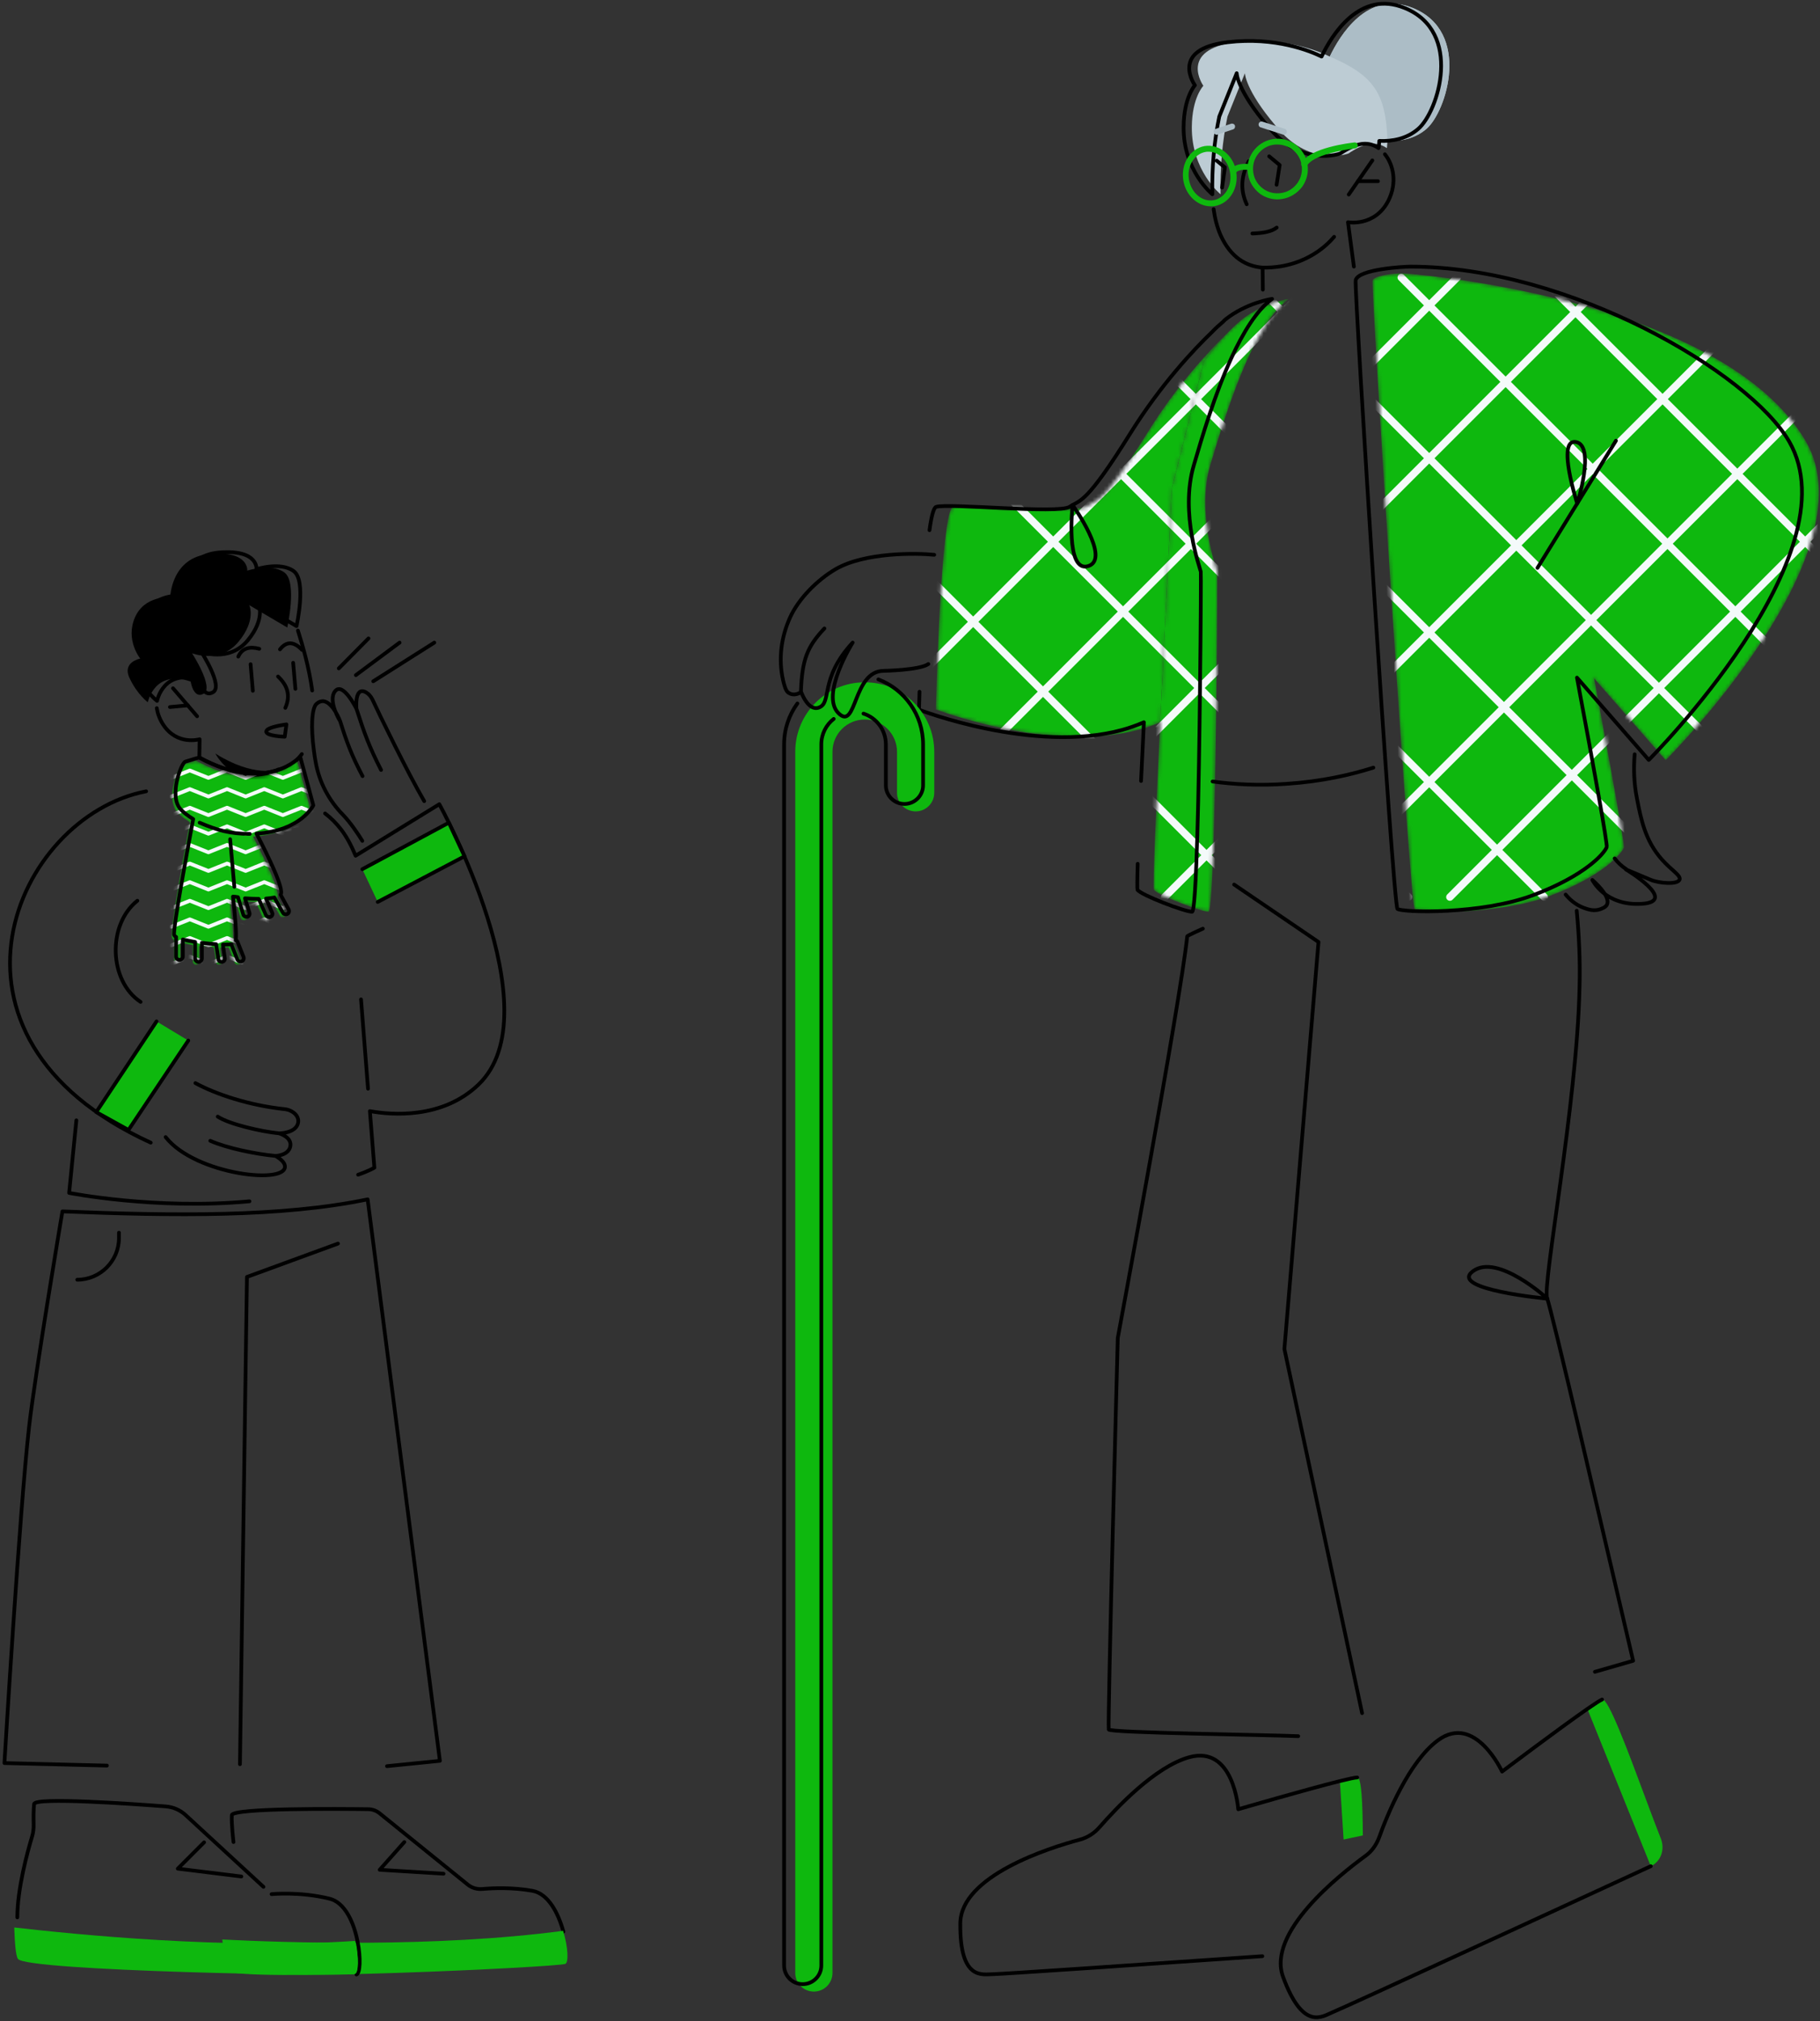 <svg
              width="489"
              height="543"
              viewBox="0 0 489 543"
              fill="none"
              xmlns="http://www.w3.org/2000/svg"
            >
              <rect x="0" y="0" width="489" height="543" fill="#333333" stroke="none"/>
              <path
                d="M62.739 494.907C62.739 494.907 62.137 489.941 62.288 487.684C62.419 485.715 91.514 485.979 98.947 486.078C100.061 486.093 101.13 486.485 101.997 487.186L125.708 506.368C126.814 507.262 128.245 507.642 129.661 507.515C132.466 507.264 137.592 507.044 143.02 507.999C147.309 508.751 150.017 514.018 151.372 518.984"
                stroke="black"
                stroke-miterlimit="10"
                stroke-linecap="round"
                stroke-linejoin="round"
              />
              <path
                d="M151.899 527.636C149.867 528.539 63.341 532.602 61.235 529.442C60.633 528.464 60.106 525.228 59.73 521.09C76.207 521.918 116.762 523.347 151.297 518.758C152.651 523.122 152.802 527.26 151.899 527.636Z"
                fill="#0EB80E"
              />
              <path
                d="M103.971 474.518L118.191 473.088L98.779 322.232C75.606 327.048 46.638 326.672 16.768 325.468C16.768 325.468 9.47 368.806 7.814 383.327C5.256 405.824 1.193 473.69 1.193 473.69L28.731 474.368"
                stroke="black"
                stroke-miterlimit="10"
                stroke-linecap="round"
                stroke-linejoin="round"
              />
              <path
                d="M87.343 218.55C88.923 219.754 90.353 221.184 91.632 222.839C93.136 224.795 94.415 227.203 95.544 229.912L118.041 216.067C118.041 216.067 148.964 271.971 128.499 291.458C118.793 300.712 105.175 299.584 99.381 298.53L100.585 313.729C100.585 313.729 99.231 314.556 96.221 315.61"
                stroke="black"
                stroke-miterlimit="10"
                stroke-linecap="round"
                stroke-linejoin="round"
              />
              <path
                d="M40.5 307C-22 278.5 4.118 219.365 39.264 212.606"
                stroke="black"
                stroke-miterlimit="10"
                stroke-linecap="round"
                stroke-linejoin="round"
              />
              <path
                d="M67.028 322.76C41.748 325.093 18.574 320.503 18.574 320.503C19.243 313.981 20.518 301 20.518 301"
                stroke="black"
                stroke-miterlimit="10"
                stroke-linecap="round"
                stroke-linejoin="round"
              />
              <path
                d="M52.5 291C58 294 67 297 76.5 298C78.562 298.217 80.708 299.878 80 302C79.166 304.5 75 304.5 75 304.5M75 304.5C75 304.5 78.5 305.5 78 308C77.5 310.5 74 310.565 74 310.565M75 304.5C70 304 61.5 302 58.5 300M74 310.565C74 310.565 76.135 311.663 76.5 313C78 318.5 52.5 315.741 44.5 305.5M74 310.565C68.873 310.092 61 308.5 56.5 306.5"
                stroke="black"
                stroke-miterlimit="10"
                stroke-linecap="round"
                stroke-linejoin="round"
              />
              <path
                d="M36.907 242C28.775 248.456 29.255 263.591 37.77 269.184"
                stroke="black"
                stroke-miterlimit="10"
                stroke-linecap="round"
                stroke-linejoin="round"
              />
              <path
                d="M80.044 169.42C81.248 173.182 83.054 179.352 83.881 185.521"
                stroke="black"
                stroke-miterlimit="10"
                stroke-linecap="round"
                stroke-linejoin="round"
              />
              <path
                d="M81.098 202.602C79.292 205.085 77.035 206.364 74.552 206.815V206.891C74.402 206.966 74.251 206.966 74.026 207.041C69.887 208.32 63.191 208.772 53.56 203.58L53.636 198.614C53.636 198.614 47.616 200.42 43.854 194.702C42.876 193.197 42.349 191.692 42.124 190.263"
                stroke="black"
                stroke-miterlimit="10"
                stroke-linecap="round"
                stroke-linejoin="round"
              />
              <path
                d="M57.849 202.45C61.912 209.598 71.317 211.705 75.229 212.156L74.552 206.739C74.477 206.739 68.307 208.996 57.849 202.45Z"
                fill="black"
              />
              <path
                d="M53.71 182.737C53.71 182.737 54.463 187.628 57.247 185.973C60.031 184.317 54.087 175.138 54.087 175.138C54.087 175.138 61.46 178.072 66.501 172.129C71.467 166.185 69.436 162.197 69.436 162.197L79.668 168.216C79.668 168.216 82.452 155.877 78.841 153.394C75.229 150.836 68.909 152.942 68.909 152.942C68.909 152.942 69.511 147.6 58.977 148.428C48.444 149.256 48.218 160.09 48.218 160.09C48.218 160.09 41.371 159.488 38.738 165.507C36.104 171.602 40.167 176.568 40.167 176.568C40.167 176.568 35.201 177.471 37.308 181.834C39.34 186.198 42.199 188.305 42.199 188.305C42.199 188.305 43.929 179.427 53.71 182.737Z"
                stroke="black"
                stroke-miterlimit="10"
                stroke-linecap="round"
                stroke-linejoin="round"
              />
              <path
                d="M51.227 183.113C51.227 183.113 51.98 188.004 54.764 186.349C57.548 184.693 51.604 175.514 51.604 175.514C51.604 175.514 58.977 178.448 64.018 172.504C68.984 166.561 66.953 162.573 66.953 162.573L77.185 168.592C77.185 168.592 79.969 156.253 76.358 153.77C72.746 151.212 66.426 153.318 66.426 153.318C66.426 153.318 67.028 147.976 56.494 148.804C45.961 149.632 45.735 160.466 45.735 160.466C45.735 160.466 38.888 159.864 36.255 165.883C33.621 171.978 37.684 176.944 37.684 176.944C37.684 176.944 32.718 177.847 34.825 182.21C36.857 186.574 39.716 188.681 39.716 188.681C39.716 188.681 41.446 179.728 51.227 183.113Z"
                fill="black"
              />
              <path
                d="M4.654 515.147C4.654 507.387 7.448 497.307 8.603 493.472C8.919 492.424 9.065 491.339 9.039 490.244C8.998 488.591 8.979 486.096 9.169 484.675C9.417 482.811 35.483 484.642 44.55 485.336C46.549 485.489 48.417 486.316 49.891 487.675L70.79 506.946"
                stroke="black"
                stroke-miterlimit="10"
                stroke-linecap="round"
                stroke-linejoin="round"
              />
              <path
                d="M72.972 508.902C72.972 508.902 80.496 508.15 88.471 510.106C92.685 511.084 95.092 516.576 96.071 521.618C96.973 526.132 96.748 530.195 95.77 530.496"
                stroke="black"
                stroke-miterlimit="10"
                stroke-linecap="round"
                stroke-linejoin="round"
              />
              <path
                d="M95.394 530.346C93.287 531.099 6.686 529.594 4.805 526.283C4.203 525.305 3.977 521.995 3.827 517.856C20.229 519.737 60.633 523.8 95.394 521.468C96.447 525.832 96.372 529.97 95.394 530.346Z"
                fill="#0EB80E"
              />
              <path
                d="M97.35 225.925C96.146 223.969 94.19 221.034 92.158 218.928C88.397 215.091 85.838 210.275 84.86 205.008C84.635 203.88 84.484 202.751 84.334 201.623C83.506 195.378 83.732 190.186 85.086 189.058C85.688 188.531 86.29 188.38 86.816 188.38C89.45 188.606 91.406 193.798 91.406 193.798M91.406 193.798C91.406 193.798 87.945 188.23 90.052 185.672C92.159 183.114 95.77 190.412 95.77 190.412M91.406 193.798C93.261 199.708 94.508 202.965 97.407 208.522M95.77 190.412C95.77 190.412 95.168 184.167 98.403 186.048C99.156 186.499 99.682 187.177 100.059 187.929C101.864 191.841 109.539 207.642 113.978 215.241M95.77 190.412C97.895 197.037 99.232 200.696 102.384 206.863"
                stroke="black"
                stroke-miterlimit="10"
                stroke-linecap="round"
                stroke-linejoin="round"
              />
              <mask
                id="mask0_283_688"
                style="mask-type: alpha"
                maskUnits="userSpaceOnUse"
                x="46"
                y="204"
                width="38"
                height="56"
              >
                <path
                  d="M52.657 204.331C52.657 204.331 49.948 205.084 48.895 205.46C47.766 205.836 44.38 214.714 47.616 218.251C50.851 221.787 58.601 224.872 65.824 224.872C79.668 224.872 83.355 217.197 83.355 217.197L79.819 204.105C79.743 204.105 70.865 214.263 52.657 204.331Z"
                  fill="#0EB80E"
                />
                <path
                  d="M51.529 218.175C51.529 218.175 45.359 250.077 46.187 252.033C46.939 253.989 60.558 255.118 62.288 254.365C64.094 253.613 58.827 219.905 58.827 219.905L51.529 218.175Z"
                  fill="#0EB80E"
                />
                <path
                  d="M55.743 219.905C55.743 219.905 56.42 240.069 59.129 241.198C61.837 242.327 72.822 243.154 74.478 241.198C76.133 239.242 65.298 219.679 65.298 219.679L55.743 219.905Z"
                  fill="#0EB80E"
                />
                <path
                  d="M47.616 258.73C47.165 258.73 46.713 258.354 46.713 257.827V250.077C46.713 249.626 47.09 249.175 47.616 249.175C48.068 249.175 48.519 249.551 48.519 250.077V257.827C48.519 258.354 48.143 258.73 47.616 258.73Z"
                  fill="#0EB80E"
                />
                <path
                  d="M52.658 259.256C52.206 259.256 51.755 258.88 51.755 258.354V251.582C51.755 251.131 52.131 250.679 52.658 250.679C53.109 250.679 53.561 251.055 53.561 251.582V258.354C53.561 258.88 53.109 259.256 52.658 259.256Z"
                  fill="#0EB80E"
                />
                <path
                  d="M58.828 259.256C58.376 259.256 58 258.955 58 258.504L57.022 251.732C56.947 251.281 57.248 250.829 57.774 250.754C58.226 250.679 58.677 250.98 58.752 251.506L59.73 258.278C59.806 258.729 59.505 259.181 58.978 259.256C58.903 259.256 58.903 259.256 58.828 259.256Z"
                  fill="#0EB80E"
                />
                <path
                  d="M63.868 259.255C63.492 259.255 63.191 259.03 63.041 258.729L61.461 254.741C61.31 254.29 61.536 253.763 61.987 253.612C62.439 253.462 62.966 253.688 63.116 254.139L64.696 258.127C64.847 258.578 64.621 259.105 64.169 259.255C64.094 259.255 64.019 259.255 63.868 259.255Z"
                  fill="#0EB80E"
                />
                <path
                  d="M65.448 247.293C65.072 247.293 64.696 247.067 64.621 246.691L62.815 240.822C62.664 240.371 62.965 239.844 63.417 239.769C63.868 239.619 64.395 239.92 64.545 240.371L66.351 246.24C66.501 246.691 66.201 247.218 65.749 247.293C65.599 247.218 65.523 247.293 65.448 247.293Z"
                  fill="#0EB80E"
                />
                <path
                  d="M71.468 247.293C71.167 247.293 70.79 247.067 70.64 246.766L68.082 240.898C67.856 240.446 68.082 239.919 68.533 239.769C68.985 239.543 69.511 239.769 69.662 240.22L72.22 246.089C72.446 246.541 72.22 247.067 71.769 247.218C71.693 247.218 71.618 247.293 71.468 247.293Z"
                  fill="#0EB80E"
                />
                <path
                  d="M75.907 246.465C75.606 246.465 75.305 246.315 75.155 246.014L72.371 240.972C72.145 240.521 72.296 239.994 72.747 239.769C73.198 239.543 73.725 239.693 73.951 240.145L76.735 245.186C76.96 245.637 76.81 246.164 76.358 246.39C76.208 246.465 76.058 246.465 75.907 246.465Z"
                  fill="#0EB80E"
                />
              </mask>
              <g mask="url(#mask0_283_688)">
                <path
                  d="M52.657 204.331C52.657 204.331 49.948 205.084 48.895 205.46C47.766 205.836 44.38 214.714 47.616 218.251C50.851 221.787 58.601 224.872 65.824 224.872C79.668 224.872 83.355 217.197 83.355 217.197L79.819 204.105C79.743 204.105 70.865 214.263 52.657 204.331Z"
                  fill="#0EB80E"
                />
                <path
                  d="M51.529 218.175C51.529 218.175 45.359 250.077 46.187 252.033C46.939 253.989 60.558 255.118 62.288 254.365C64.094 253.613 58.827 219.905 58.827 219.905L51.529 218.175Z"
                  fill="#0EB80E"
                />
                <path
                  d="M55.743 219.905C55.743 219.905 56.42 240.069 59.129 241.198C61.837 242.327 72.822 243.154 74.478 241.198C76.133 239.242 65.298 219.679 65.298 219.679L55.743 219.905Z"
                  fill="#0EB80E"
                />
                <path
                  d="M47.616 258.73C47.165 258.73 46.713 258.354 46.713 257.827V250.077C46.713 249.626 47.09 249.175 47.616 249.175C48.068 249.175 48.519 249.551 48.519 250.077V257.827C48.519 258.354 48.143 258.73 47.616 258.73Z"
                  fill="#0EB80E"
                />
                <path
                  d="M52.658 259.256C52.206 259.256 51.755 258.88 51.755 258.354V251.582C51.755 251.131 52.131 250.679 52.658 250.679C53.109 250.679 53.561 251.055 53.561 251.582V258.354C53.561 258.88 53.109 259.256 52.658 259.256Z"
                  fill="#0EB80E"
                />
                <path
                  d="M58.828 259.256C58.376 259.256 58 258.955 58 258.504L57.022 251.732C56.947 251.281 57.248 250.829 57.774 250.754C58.226 250.679 58.677 250.98 58.752 251.506L59.73 258.278C59.806 258.729 59.505 259.181 58.978 259.256C58.903 259.256 58.903 259.256 58.828 259.256Z"
                  fill="#0EB80E"
                />
                <path
                  d="M63.868 259.255C63.492 259.255 63.191 259.03 63.041 258.729L61.461 254.741C61.31 254.29 61.536 253.763 61.987 253.612C62.439 253.462 62.966 253.688 63.116 254.139L64.696 258.127C64.847 258.578 64.621 259.105 64.169 259.255C64.094 259.255 64.019 259.255 63.868 259.255Z"
                  fill="#0EB80E"
                />
                <path
                  d="M65.448 247.293C65.072 247.293 64.696 247.067 64.621 246.691L62.815 240.822C62.664 240.371 62.965 239.844 63.417 239.769C63.868 239.619 64.395 239.92 64.545 240.371L66.351 246.24C66.501 246.691 66.201 247.218 65.749 247.293C65.599 247.218 65.523 247.293 65.448 247.293Z"
                  fill="#0EB80E"
                />
                <path
                  d="M71.468 247.293C71.167 247.293 70.79 247.067 70.64 246.766L68.082 240.898C67.856 240.446 68.082 239.919 68.533 239.769C68.985 239.543 69.511 239.769 69.662 240.22L72.22 246.089C72.446 246.541 72.22 247.067 71.769 247.218C71.693 247.218 71.618 247.293 71.468 247.293Z"
                  fill="#0EB80E"
                />
                <path
                  d="M75.907 246.465C75.606 246.465 75.305 246.315 75.155 246.014L72.371 240.972C72.145 240.521 72.296 239.994 72.747 239.769C73.198 239.543 73.725 239.693 73.951 240.145L76.735 245.186C76.96 245.637 76.81 246.164 76.358 246.39C76.208 246.465 76.058 246.465 75.907 246.465Z"
                  fill="#0EB80E"
                />
                <path
                  d="M46 209L51 207L56 209L61 207L66 209L71 207L76 209L81 207L86 209"
                  stroke="#F4FAFA"
                  stroke-linecap="round"
                  stroke-linejoin="round"
                />
                <path
                  d="M46 214L51 212L56 214L61 212L66 214L71 212L76 214L81 212L86 214"
                  stroke="#F4FAFA"
                  stroke-linecap="round"
                  stroke-linejoin="round"
                />
                <path
                  d="M46 219L51 217L56 219L61 217L66 219L71 217L76 219L81 217L86 219"
                  stroke="#F4FAFA"
                  stroke-linecap="round"
                  stroke-linejoin="round"
                />
                <path
                  d="M46 224L51 222L56 224L61 222L66 224L71 222L76 224L81 222L86 224"
                  stroke="#F4FAFA"
                  stroke-linecap="round"
                  stroke-linejoin="round"
                />
                <path
                  d="M46 229L51 227L56 229L61 227L66 229L71 227L76 229L81 227L86 229"
                  stroke="#F4FAFA"
                  stroke-linecap="round"
                  stroke-linejoin="round"
                />
                <path
                  d="M46 234L51 232L56 234L61 232L66 234L71 232L76 234L81 232L86 234"
                  stroke="#F4FAFA"
                  stroke-linecap="round"
                  stroke-linejoin="round"
                />
                <path
                  d="M46 239L51 237L56 239L61 237L66 239L71 237L76 239L81 237L86 239"
                  stroke="#F4FAFA"
                  stroke-linecap="round"
                  stroke-linejoin="round"
                />
                <path
                  d="M46 244L51 242L56 244L61 242L66 244L71 242L76 244L81 242L86 244"
                  stroke="#F4FAFA"
                  stroke-linecap="round"
                  stroke-linejoin="round"
                />
                <path
                  d="M46 249L51 247L56 249L61 247L66 249L71 247L76 249L81 247L86 249"
                  stroke="#F4FAFA"
                  stroke-linecap="round"
                  stroke-linejoin="round"
                />
                <path
                  d="M46 254L51 252L56 254L61 252L66 254L71 252L76 254L81 252L86 254"
                  stroke="#F4FAFA"
                  stroke-linecap="round"
                  stroke-linejoin="round"
                />
                <path
                  d="M46 259L51 257L56 259L61 257L66 259L71 257L76 259L81 257L86 259"
                  stroke="#F4FAFA"
                  stroke-linecap="round"
                  stroke-linejoin="round"
                />
              </g>
              <path
                d="M51.905 220.056C50.55 219.228 49.346 218.325 48.519 217.422C45.284 213.886 48.669 205.008 49.798 204.632C50.927 204.255 53.56 203.503 53.56 203.503C71.768 213.435 80.646 203.277 80.646 203.277L84.183 216.369C84.183 216.369 80.947 223.216 68.909 223.968C71.994 229.912 76.508 239.092 75.379 240.371L77.561 244.358C77.787 244.81 77.637 245.336 77.185 245.562C77.035 245.637 76.884 245.637 76.734 245.637C76.433 245.637 76.132 245.487 75.981 245.186L73.724 241.123C73.047 241.274 72.295 241.349 71.467 241.424L73.122 245.186C73.348 245.637 73.122 246.164 72.671 246.315C72.52 246.39 72.445 246.39 72.295 246.39C71.994 246.39 71.618 246.164 71.467 245.863L69.511 241.499C68.307 241.499 67.028 241.424 65.824 241.349L67.028 245.261C67.178 245.713 66.877 246.239 66.426 246.315C66.351 246.315 66.275 246.315 66.2 246.315C65.824 246.315 65.448 246.089 65.373 245.713L63.943 241.048C63.492 240.973 63.04 240.897 62.589 240.897C63.191 246.164 63.567 250.829 63.341 252.635C63.567 252.71 63.793 252.86 63.868 253.161L65.448 257.149C65.598 257.601 65.373 258.127 64.921 258.278C64.846 258.353 64.695 258.353 64.62 258.353C64.244 258.353 63.943 258.127 63.793 257.826L62.212 253.839C62.212 253.763 62.212 253.763 62.212 253.688C61.611 253.763 60.858 253.763 59.88 253.763L60.407 257.45C60.482 257.902 60.181 258.353 59.654 258.428C59.579 258.428 59.579 258.428 59.504 258.428C59.053 258.428 58.676 258.127 58.676 257.676L58.074 253.688C56.87 253.613 55.516 253.462 54.237 253.312V257.525C54.237 257.977 53.861 258.428 53.334 258.428C52.883 258.428 52.431 258.052 52.431 257.525V253.086C51.227 252.86 50.099 252.635 49.121 252.409V256.999C49.121 257.45 48.745 257.902 48.218 257.902C47.767 257.902 47.315 257.525 47.315 256.999V251.732C47.014 251.581 46.864 251.356 46.788 251.205C46.412 249.625 50.475 227.73 51.905 220.056Z"
                stroke="black"
                stroke-miterlimit="10"
                stroke-linecap="round"
                stroke-linejoin="round"
              />
              <path
                d="M61.836 225.475L62.965 238.265"
                stroke="black"
                stroke-miterlimit="10"
                stroke-linecap="round"
                stroke-linejoin="round"
              />
              <path
                d="M67.103 224.044C61.836 224.044 58.375 223.066 53.635 221.034"
                stroke="black"
                stroke-miterlimit="10"
                stroke-linecap="round"
                stroke-linejoin="round"
              />
              <path
                d="M54.838 494.982L47.766 502.055L64.845 504.162"
                stroke="black"
                stroke-miterlimit="10"
                stroke-linecap="round"
                stroke-linejoin="round"
              />
              <path
                d="M108.635 494.908L102.014 502.357L119.168 503.41"
                stroke="black"
                stroke-miterlimit="10"
                stroke-linecap="round"
                stroke-linejoin="round"
              />
              <path
                d="M90.804 334.12L66.351 343.074L64.47 473.991"
                stroke="black"
                stroke-miterlimit="10"
                stroke-linecap="round"
                stroke-linejoin="round"
              />
              <path
                d="M31.966 331.186V332.615C31.966 338.785 26.925 343.826 20.756 343.826"
                stroke="black"
                stroke-miterlimit="10"
                stroke-linecap="round"
                stroke-linejoin="round"
              />
              <path
                d="M76.959 194.625C76.959 194.625 71.617 195.302 71.541 196.506C71.391 197.785 76.507 197.936 76.507 197.936L76.959 194.625Z"
                stroke="black"
                stroke-miterlimit="10"
                stroke-linejoin="round"
              />
              <path
                d="M67.328 178.448L67.93 185.596"
                stroke="black"
                stroke-miterlimit="10"
                stroke-linecap="round"
                stroke-linejoin="round"
              />
              <path
                d="M78.765 178.072L79.367 185.07"
                stroke="black"
                stroke-miterlimit="10"
                stroke-linecap="round"
                stroke-linejoin="round"
              />
              <path
                d="M46.487 184.92L52.958 192.444"
                stroke="black"
                stroke-miterlimit="10"
                stroke-linecap="round"
                stroke-linejoin="round"
              />
              <path
                d="M45.661 189.961L50.476 189.51"
                stroke="black"
                stroke-miterlimit="10"
                stroke-linecap="round"
                stroke-linejoin="round"
              />
              <path
                d="M81.172 174.611C79.14 172.504 77.109 172.052 75.228 174.46"
                stroke="black"
                stroke-miterlimit="10"
                stroke-linecap="round"
                stroke-linejoin="round"
              />
              <path
                d="M69.662 174.31C67.103 173.633 65.072 174.085 64.019 176.417"
                stroke="black"
                stroke-miterlimit="10"
                stroke-linecap="round"
                stroke-linejoin="round"
              />
              <path
                d="M74.702 181.76C77.185 184.092 78.163 186.801 76.658 190.187"
                stroke="black"
                stroke-miterlimit="10"
                stroke-linecap="round"
                stroke-linejoin="round"
              />
              <path
                d="M99.005 171.525L91.029 179.576"
                stroke="black"
                stroke-miterlimit="10"
                stroke-linecap="round"
                stroke-linejoin="round"
              />
              <path
                d="M116.687 172.655L100.284 183.038"
                stroke="black"
                stroke-miterlimit="10"
                stroke-linecap="round"
                stroke-linejoin="round"
              />
              <path
                d="M95.618 181.383L107.356 172.655"
                stroke="black"
                stroke-miterlimit="10"
                stroke-linecap="round"
                stroke-linejoin="round"
              />
              <path
                d="M97 268.5L98.883 292.5"
                stroke="black"
                stroke-miterlimit="10"
                stroke-linecap="round"
                stroke-linejoin="round"
              />
              <path
                d="M34.521 303.59L50.591 279.568L42.061 274.421L25.859 298.789L34.521 303.59Z"
                fill="#0EB80E"
              />
              <path
                d="M50.591 279.568L34.521 303.59L25.859 298.789L42.061 274.421"
                stroke="black"
                stroke-miterlimit="10"
                stroke-linecap="round"
                stroke-linejoin="round"
              />
              <path
                d="M97.349 233.524L120.598 221.034L124.812 230.063L101.487 242.327"
                fill="#0EB80E"
              />
              <path
                d="M97.349 233.524L120.598 221.034L124.812 230.063L101.487 242.327"
                stroke="black"
                stroke-miterlimit="10"
                stroke-linecap="round"
                stroke-linejoin="round"
              />
              <mask
                id="mask1_283_688"
                style="mask-type: alpha"
                maskUnits="userSpaceOnUse"
                x="251"
                y="73"
                width="238"
                height="172"
              >
                <path
                  d="M346.264 80.303C346.264 80.303 339.443 81.267 333.656 85.883C332.181 87.074 330.783 88.412 329.522 89.741C325.894 93.565 323.39 97.32 323.39 97.32L314.916 130.941C314.916 130.941 313.146 164.375 311.721 194.057C310.599 217.405 309.691 238.432 310.025 239.038C310.783 240.416 322.77 244.963 324.699 244.963C325.883 245.006 326.548 210.923 326.853 184.379C327.046 167.657 327.095 153.927 327.042 153.608C326.904 152.781 321.324 137.9 325.182 124.947C327.478 117.375 330.904 105.871 335.336 96.174C338.485 89.285 342.143 83.308 346.264 80.303Z"
                  fill="#0EB80E"
                />
                <path
                  d="M380.367 73.757C377.405 73.343 374.373 73.343 371.48 74.032C370.102 74.308 368.93 74.79 368.793 75.341C368.31 76.857 378.851 243.377 380.092 244.342C381.332 245.307 402.551 245.927 416.606 240.622C430.661 235.317 435.621 229.392 436.31 227.738C436.93 226.085 412.886 100.213 411.37 95.183C409.854 90.292 405.032 77.408 380.367 73.757Z"
                  fill="#0EB80E"
                />
                <path
                  d="M380.367 73.759C380.367 73.759 463.18 80.373 485.295 118.747C502.726 149.13 447.54 204.247 447.54 204.247L420.258 173.037L380.367 73.759Z"
                  fill="#0EB80E"
                />
                <path
                  d="M329.522 89.741C324.582 94.555 316.072 103.707 308.302 116.265C296.383 135.418 294.868 134.178 291.905 136.107C288.943 138.036 259.455 135.074 256.079 136.107C252.703 137.141 251.463 190.604 251.463 190.604C251.463 190.604 282.191 202.523 306.029 196.046C307.982 195.516 309.88 194.844 311.721 194.057C313.146 164.375 314.916 130.941 314.916 130.941L323.39 97.32C323.39 97.32 325.894 93.565 329.522 89.741Z"
                  fill="#0EB80E"
                />
              </mask>
              <g mask="url(#mask1_283_688)">
                <path
                  d="M346.264 80.303C346.264 80.303 339.443 81.267 333.656 85.883C332.181 87.074 330.783 88.412 329.522 89.741C325.894 93.565 323.39 97.32 323.39 97.32L314.916 130.941C314.916 130.941 313.146 164.375 311.721 194.057C310.599 217.405 309.691 238.432 310.025 239.038C310.783 240.416 322.77 244.963 324.699 244.963C325.883 245.006 326.548 210.923 326.853 184.379C327.046 167.657 327.095 153.927 327.042 153.608C326.904 152.781 321.324 137.9 325.182 124.947C327.478 117.375 330.904 105.871 335.336 96.174C338.485 89.285 342.143 83.308 346.264 80.303Z"
                  fill="#0EB80E"
                />
                <path
                  d="M380.367 73.757C377.405 73.343 374.373 73.343 371.48 74.032C370.102 74.308 368.93 74.79 368.793 75.341C368.31 76.857 378.851 243.377 380.092 244.342C381.332 245.307 402.551 245.927 416.606 240.622C430.661 235.317 435.621 229.392 436.31 227.738C436.93 226.085 412.886 100.213 411.37 95.183C409.854 90.292 405.032 77.408 380.367 73.757Z"
                  fill="#0EB80E"
                />
                <path
                  d="M380.367 73.759C380.367 73.759 463.18 80.373 485.295 118.747C502.726 149.13 447.54 204.247 447.54 204.247L420.258 173.037L380.367 73.759Z"
                  fill="#0EB80E"
                />
                <path
                  d="M329.522 89.741C324.582 94.555 316.072 103.707 308.302 116.265C296.383 135.418 294.868 134.178 291.905 136.107C288.943 138.036 259.455 135.074 256.079 136.107C252.703 137.141 251.463 190.604 251.463 190.604C251.463 190.604 282.191 202.523 306.029 196.046C307.982 195.516 309.88 194.844 311.721 194.057C313.146 164.375 314.916 130.941 314.916 130.941L323.39 97.32C323.39 97.32 325.894 93.565 329.522 89.741Z"
                  fill="#0EB80E"
                />
                <path
                  d="M257.456 120.033L378.439 241.016M248.445 74.554L414.907 241.016M288.626 74.554L455.088 241.016M335.429 74.555L501.891 241.016M376.493 74.555L542.955 241.016M414.024 74.555L580.486 241.016M214.448 120.034L335.43 241.016M510.543 120.033L389.56 241.016M519.553 74.554L353.092 241.016M479.373 74.554L312.911 241.016M432.57 74.554L266.108 241.016M391.506 74.554L225.044 241.016M353.975 74.554L187.513 241.016M553.551 120.034L432.569 241.016"
                  stroke="#F4FAFA"
                  stroke-width="2"
                  stroke-linecap="round"
                />
              </g>
              <path
                d="M439.202 202.66C438.927 206.105 438.927 210.239 439.891 214.924C440.925 220.091 442.027 225.878 446.505 230.907C449.054 233.801 451.741 235.248 451.259 236.35C450.708 237.728 445.816 237.315 443.611 236.419C436.86 233.594 436.86 233.594 436.86 233.594C436.86 233.594 451.052 242.137 441.2 242.826C431.279 243.515 427.834 236.419 427.834 236.419C427.834 236.419 432.864 240.69 431.761 243.033C431.417 243.791 430.452 244.066 429.97 244.273C428.248 244.893 426.732 244.342 425.561 243.929C423.149 243.033 421.565 241.448 420.669 240.346"
                stroke="black"
                stroke-miterlimit="10"
                stroke-linecap="round"
                stroke-linejoin="round"
              />
              <path
                d="M348.812 466.462C341.302 466.117 298.104 465.566 297.898 464.67C297.562 463.067 300.323 359.478 300.323 359.478C300.323 359.478 317.147 269.244 318.98 251.577C318.98 251.37 323.182 249.51 323.182 249.51"
                stroke="black"
                stroke-miterlimit="10"
                stroke-linecap="round"
                stroke-linejoin="round"
              />
              <path
                d="M423.633 244.687C424.253 251.3 424.598 258.259 424.391 265.286C423.702 297.047 414.263 345.343 415.71 348.925C416.261 350.303 419.913 365.391 424.115 383.304L438.79 446.206L428.525 449.168"
                stroke="black"
                stroke-miterlimit="10"
                stroke-linecap="round"
                stroke-linejoin="round"
              />
              <path
                d="M366.175 493.125C366.106 484.513 365.83 477.485 364.659 477.554C364.061 477.568 362.346 477.942 360 478.524L361 494.227L366.175 493.125Z"
                fill="#0EB80E"
              />
              <path
                fill-rule="evenodd"
                clip-rule="evenodd"
                d="M446.229 493.953C447.4 496.916 446.229 500.154 443.542 501.394L426.5 459.135C428.455 457.779 429.902 456.837 430.451 456.612C432.027 456.002 437.349 470.308 441.887 482.503C443.502 486.843 445.017 490.915 446.229 493.953Z"
                fill="#0EB80E"
              />
              <path
                d="M364.659 477.554C364.061 477.569 362.346 477.942 360 478.525C350.993 480.763 332.692 486.098 332.692 486.098C332.692 486.098 331.52 468.805 319.533 472.112C310.301 474.661 299.829 485.891 295.419 490.92C294.041 492.505 292.25 493.676 290.252 494.227C281.709 496.501 258.147 504.01 258.009 516.756C257.871 532.326 264.072 530.397 266.965 530.397C268.894 530.397 310.438 527.573 339.168 525.575"
                stroke="black"
                stroke-miterlimit="10"
                stroke-linecap="round"
                stroke-linejoin="round"
              />
              <path
                d="M443.542 501.393C425.215 509.868 360.316 539.768 357.973 540.664C355.286 541.766 350.119 545.762 344.745 531.156C340.336 519.237 359.696 503.874 366.861 498.638C368.514 497.466 369.754 495.744 370.512 493.746C372.786 487.408 378.642 473.215 386.358 467.566C396.348 460.194 403.582 475.971 403.582 475.971C403.582 475.971 418.889 464.414 426.5 459.135C428.455 457.779 429.902 456.837 430.451 456.611"
                stroke="black"
                stroke-miterlimit="10"
                stroke-linecap="round"
                stroke-linejoin="round"
              />
              <path
                d="M325.801 209.965C331.381 210.723 338.133 211.137 345.78 210.586C355.081 209.965 362.935 208.174 368.998 206.245"
                stroke="black"
                stroke-miterlimit="10"
                stroke-linecap="round"
                stroke-linejoin="round"
              />
              <path
                d="M305.683 232.081C305.546 236.283 305.546 238.832 305.615 239.039C306.372 240.417 318.36 244.964 320.289 244.964C321.46 244.964 322.149 210.861 322.425 184.267C322.632 167.594 322.701 153.884 322.632 153.609C322.494 152.782 316.913 137.9 320.772 124.948C322.976 117.369 326.421 105.864 330.83 96.219C333.999 89.329 337.651 83.335 341.785 80.304C341.785 80.304 334.964 81.268 329.177 85.884L329.108 85.953L329.039 86.022C329.039 86.022 328.97 86.091 328.901 86.16C328.832 86.229 328.832 86.229 328.763 86.298C328.695 86.367 328.626 86.435 328.557 86.504C327.592 87.331 326.628 88.158 325.732 89.122L325.663 89.191C320.84 93.807 311.953 103.246 303.754 116.336C291.835 135.489 290.32 134.249 287.357 136.178C284.326 138.107 254.907 135.145 251.532 136.178C250.843 136.385 250.223 138.796 249.74 142.447"
                stroke="black"
                stroke-miterlimit="10"
                stroke-linecap="round"
                stroke-linejoin="round"
              />
              <path
                d="M247.054 185.851C246.985 188.813 246.917 190.673 246.917 190.673C246.917 190.673 277.644 202.592 301.482 196.116C303.48 195.565 305.409 194.876 307.338 194.049C307.062 199.492 306.856 204.797 306.58 209.826"
                stroke="black"
                stroke-miterlimit="10"
                stroke-linecap="round"
                stroke-linejoin="round"
              />
              <path
                d="M339.304 77.823L339.235 71.898C334.894 71.553 330.692 69.28 327.936 63.148C327.04 61.081 326.42 58.739 326.076 56.19"
                stroke="black"
                stroke-miterlimit="10"
                stroke-linecap="round"
                stroke-linejoin="round"
              />
              <path
                d="M372.099 41.444C374.373 44.269 375.475 49.092 372.995 53.983C369.343 61.011 362.178 59.702 362.178 59.702L363.763 71.621"
                stroke="black"
                stroke-miterlimit="10"
                stroke-linecap="round"
                stroke-linejoin="round"
              />
              <path
                d="M320.221 34.073C320.083 45.855 327.937 52.193 327.937 52.193C327.799 44.959 328.419 38 329.797 31.318L334.482 19.674C334.482 19.674 334.551 24.152 342.75 33.798C343.025 34.073 343.232 34.418 343.508 34.693C352.395 44.959 362.316 41.239 362.316 41.239C364.245 39.929 366.174 38.965 367.965 38.689C369.412 38.483 370.79 38.689 372.168 39.516C372.306 39.585 372.444 39.654 372.581 39.792L372.65 39.654C372.65 39.654 372.719 38.965 372.788 37.863C376.302 38 380.16 37.312 383.26 34.624C388.703 29.94 395.317 8.582 379.678 2.175C367.483 -2.855 359.974 9.547 357.287 15.196C354.324 13.749 344.954 9.822 332.071 11.338C316.432 13.336 323.321 23.05 323.321 23.05C323.321 23.05 320.29 26.15 320.221 34.073Z"
                fill="#BDCCD4"
              />
              <path
                d="M383.26 34.624C380.16 37.312 376.302 38 372.788 37.863C372.365 25.136 369.155 20.256 357.287 15.196C359.974 9.547 367.483 -2.855 379.678 2.175C395.317 8.582 388.703 29.94 383.26 34.624Z"
                fill="#ACBDC6"
              />
              <path
                d="M318.016 34.073C317.878 45.855 325.733 52.193 325.733 52.193C325.595 44.959 326.215 38 327.593 31.318L332.278 19.674C332.278 19.674 332.347 24.152 340.545 33.798C340.821 34.073 341.027 34.418 341.303 34.693C350.19 44.959 360.111 41.239 360.111 41.239C362.04 39.929 363.97 38.965 365.761 38.689C367.208 38.483 368.586 38.689 369.963 39.516C370.101 39.585 370.239 39.654 370.377 39.792L370.446 39.654C370.446 39.654 370.515 38.965 370.584 37.863C374.097 38 377.955 37.312 381.056 34.624C386.498 29.94 393.112 8.582 377.473 2.175C365.279 -2.855 357.769 9.547 355.082 15.196C352.12 13.749 342.75 9.822 329.866 11.338C314.089 13.198 321.048 22.912 321.048 22.912C321.048 22.912 318.085 26.15 318.016 34.073Z"
                stroke="black"
                stroke-miterlimit="10"
                stroke-linecap="round"
                stroke-linejoin="round"
              />
              <path
                d="M343.025 61.148C341.549 62.301 339.144 62.647 336.48 62.733"
                stroke="black"
                stroke-miterlimit="10"
                stroke-linecap="round"
                stroke-linejoin="round"
              />
              <path
                d="M341 42L343.825 44.342L342.998 49.647"
                stroke="black"
                stroke-miterlimit="10"
                stroke-linecap="round"
                stroke-linejoin="round"
              />
              <path
                d="M326.903 43.172L329.108 44.963L328.35 50.406"
                stroke="black"
                stroke-miterlimit="10"
                stroke-linecap="round"
                stroke-linejoin="round"
              />
              <path
                d="M335.516 43.307C333.173 47.854 333.449 51.574 334.964 54.881"
                stroke="black"
                stroke-miterlimit="10"
                stroke-linecap="round"
                stroke-linejoin="round"
              />
              <path
                d="M326.904 36.209C326.973 36.209 327.042 36.209 327.179 36.14L331.313 34.762C331.726 34.624 331.933 34.142 331.795 33.729C331.658 33.316 331.175 33.109 330.762 33.247L326.628 34.624C326.215 34.762 326.008 35.245 326.146 35.658C326.284 36.002 326.559 36.209 326.904 36.209Z"
                fill="#ACBDC6"
              />
              <path
                d="M344.954 36.211C345.299 36.211 345.574 36.004 345.712 35.659C345.85 35.246 345.643 34.764 345.23 34.626L339.236 32.697C338.822 32.559 338.34 32.766 338.202 33.179C338.064 33.593 338.271 34.075 338.685 34.212L344.678 36.142C344.816 36.211 344.885 36.211 344.954 36.211Z"
                fill="#ACBDC6"
              />
              <path
                d="M325.319 55.433C325.663 55.433 326.077 55.433 326.421 55.364C330.348 54.675 332.897 50.541 332.14 46.063C331.382 41.654 327.524 38.623 323.665 39.242C319.738 39.931 317.189 44.065 317.947 48.543C318.636 52.539 321.805 55.433 325.319 55.433ZM324.699 40.758C327.455 40.758 329.935 43.101 330.486 46.339C331.106 49.921 329.108 53.228 326.077 53.779C323.045 54.331 320.083 51.85 319.463 48.268C318.843 44.685 320.841 41.378 323.872 40.827C324.148 40.758 324.423 40.758 324.699 40.758Z"
                fill="#0EB80E"
              />
              <path
                d="M343.231 53.571C343.714 53.571 344.196 53.502 344.609 53.433C346.745 53.089 348.605 51.849 349.914 50.126C351.154 48.335 351.637 46.199 351.292 44.064C350.948 41.928 349.708 40.068 347.985 38.759C346.194 37.519 344.058 37.036 341.922 37.381C337.513 38.139 334.482 42.41 335.308 46.819C335.653 48.955 336.893 50.815 338.615 52.124C339.924 53.02 341.509 53.571 343.231 53.571ZM343.231 38.828C344.54 38.828 345.849 39.241 347.021 39.999C348.467 41.032 349.432 42.548 349.708 44.27C349.983 45.993 349.639 47.715 348.605 49.162C347.572 50.609 346.056 51.573 344.334 51.849C342.611 52.124 340.889 51.78 339.442 50.746C337.995 49.713 337.031 48.197 336.755 46.475C336.48 44.753 336.824 43.03 337.857 41.583C338.891 40.137 340.407 39.172 342.129 38.896C342.473 38.828 342.887 38.828 343.231 38.828Z"
                fill="#0EB80E"
              />
              <path
                d="M331.726 46.406C331.933 46.406 332.14 46.337 332.278 46.199C333.035 45.441 335.102 45.579 335.722 45.717C336.136 45.786 336.549 45.51 336.618 45.028C336.687 44.615 336.411 44.201 335.929 44.132C335.585 44.063 332.553 43.65 331.106 45.097C330.762 45.373 330.762 45.924 331.106 46.199C331.313 46.337 331.52 46.406 331.726 46.406Z"
                fill="#0EB80E"
              />
              <path
                d="M350.466 44.959C350.741 44.959 351.017 44.822 351.155 44.546C352.739 41.652 361.076 40.206 364.107 39.861C364.52 39.792 364.865 39.448 364.796 38.965C364.727 38.552 364.314 38.208 363.9 38.276C362.66 38.414 351.981 39.654 349.708 43.788C349.501 44.201 349.639 44.684 350.052 44.89C350.19 44.89 350.328 44.959 350.466 44.959Z"
                fill="#0EB80E"
              />
              <path
                d="M364.245 75.272C364.992 72.283 377.299 71.633 378.962 71.633C421.493 71.633 470.1 100.118 480.747 118.676C498.178 149.059 442.992 204.176 442.992 204.176L423.702 182.06C428.318 206.656 431.969 226.98 431.693 227.6C431.073 229.254 426.044 235.179 411.989 240.484C397.935 245.788 376.784 245.168 375.475 244.204C374.303 243.308 363.762 76.788 364.245 75.272Z"
                stroke="black"
                stroke-miterlimit="10"
                stroke-linecap="round"
                stroke-linejoin="round"
              />
              <path
                d="M415.778 348.925C415.778 348.925 402.344 336.593 395.73 341.553C389.116 346.445 415.778 348.925 415.778 348.925Z"
                stroke="black"
                stroke-miterlimit="10"
                stroke-linecap="round"
                stroke-linejoin="round"
              />
              <path
                d="M331.588 237.659L354.255 253.092L345.091 362.429L365.967 460.261"
                stroke="black"
                stroke-miterlimit="10"
                stroke-linecap="round"
                stroke-linejoin="round"
              />
              <path
                fill-rule="evenodd"
                clip-rule="evenodd"
                d="M251.014 201.985C251.014 191.674 242.654 183.314 232.343 183.314C222.031 183.314 213.672 191.674 213.672 201.985V530.085C213.672 532.846 215.911 535.085 218.672 535.085C221.433 535.085 223.672 532.846 223.672 530.085V201.985C223.672 197.197 227.554 193.314 232.343 193.314C237.132 193.314 241.014 197.197 241.014 201.985V213C241.014 215.761 243.252 218 246.014 218C248.775 218 251.014 215.761 251.014 213V201.985Z"
                fill="#0EB80E"
              />
              <path
                d="M214.244 189C211.998 192.082 210.672 195.879 210.672 199.985V528.084C210.672 530.846 212.911 533.084 215.672 533.084C218.433 533.084 220.672 530.846 220.672 528.084V199.985C220.672 197.212 221.974 194.743 224 193.156M236 182.536C243.024 185.218 248.014 192.019 248.014 199.985V211C248.014 213.761 245.775 216 243.014 216C240.252 216 238.014 213.761 238.014 211V199.985C238.014 196.123 235.489 192.851 232 191.729"
                stroke="black"
                stroke-miterlimit="10"
                stroke-linecap="round"
                stroke-linejoin="round"
              />
              <path
                d="M251.014 149.058C246.191 148.576 232.394 148.35 224.54 152.898C219.579 155.791 214.5 160.908 212.226 166.006C209.884 171.243 209.126 177.03 210.366 182.61C210.71 184.195 211.124 185.504 211.675 185.986C213.397 187.364 215.257 185.917 215.257 185.917C215.257 185.917 217.097 191.139 219.983 190.113C223.684 188.796 219.983 182.518 229.097 172.644C229.097 172.644 220.3 186.729 225.299 191.632C230.222 196.46 229.097 180.239 237.451 180.239C237.451 180.239 247.087 180.061 249.43 178.408"
                stroke="black"
                stroke-miterlimit="10"
                stroke-linecap="round"
                stroke-linejoin="round"
              />
              <path
                d="M215.189 185.781C215.518 177.156 216.902 173.741 221.502 168.847"
                stroke="black"
                stroke-miterlimit="10"
                stroke-linecap="round"
                stroke-linejoin="round"
              />
              <path
                d="M413.092 152.574L434.174 118.401"
                stroke="black"
                stroke-miterlimit="10"
                stroke-linecap="round"
                stroke-linejoin="round"
              />
              <path
                d="M423.426 118.745C418.121 117.781 423.771 135.28 423.771 135.28C423.771 135.28 428.731 119.779 423.426 118.745Z"
                stroke="black"
                stroke-miterlimit="10"
                stroke-linecap="round"
                stroke-linejoin="round"
              />
              <path
                d="M288.184 135.693C288.184 135.693 298.587 150.161 292.387 152.09C286.186 154.02 288.184 135.693 288.184 135.693Z"
                stroke="black"
                stroke-miterlimit="10"
                stroke-linecap="round"
                stroke-linejoin="round"
              />
              <path
                d="M436.93 233.525C435.69 232.699 434.656 231.734 433.829 230.632"
                stroke="black"
                stroke-miterlimit="10"
                stroke-linecap="round"
                stroke-linejoin="round"
              />
              <path
                d="M368.723 43.099L362.385 52.262"
                stroke="black"
                stroke-miterlimit="10"
                stroke-linecap="round"
                stroke-linejoin="round"
              />
              <path
                d="M370.238 48.68H364.864"
                stroke="black"
                stroke-miterlimit="10"
                stroke-linecap="round"
                stroke-linejoin="round"
              />
              <path
                d="M339.235 71.897C341.853 71.966 347.296 71.691 352.808 68.384C355.357 66.868 357.217 65.077 358.457 63.63"
                stroke="black"
                stroke-miterlimit="10"
                stroke-linecap="round"
                stroke-linejoin="round"
              />
            </svg>